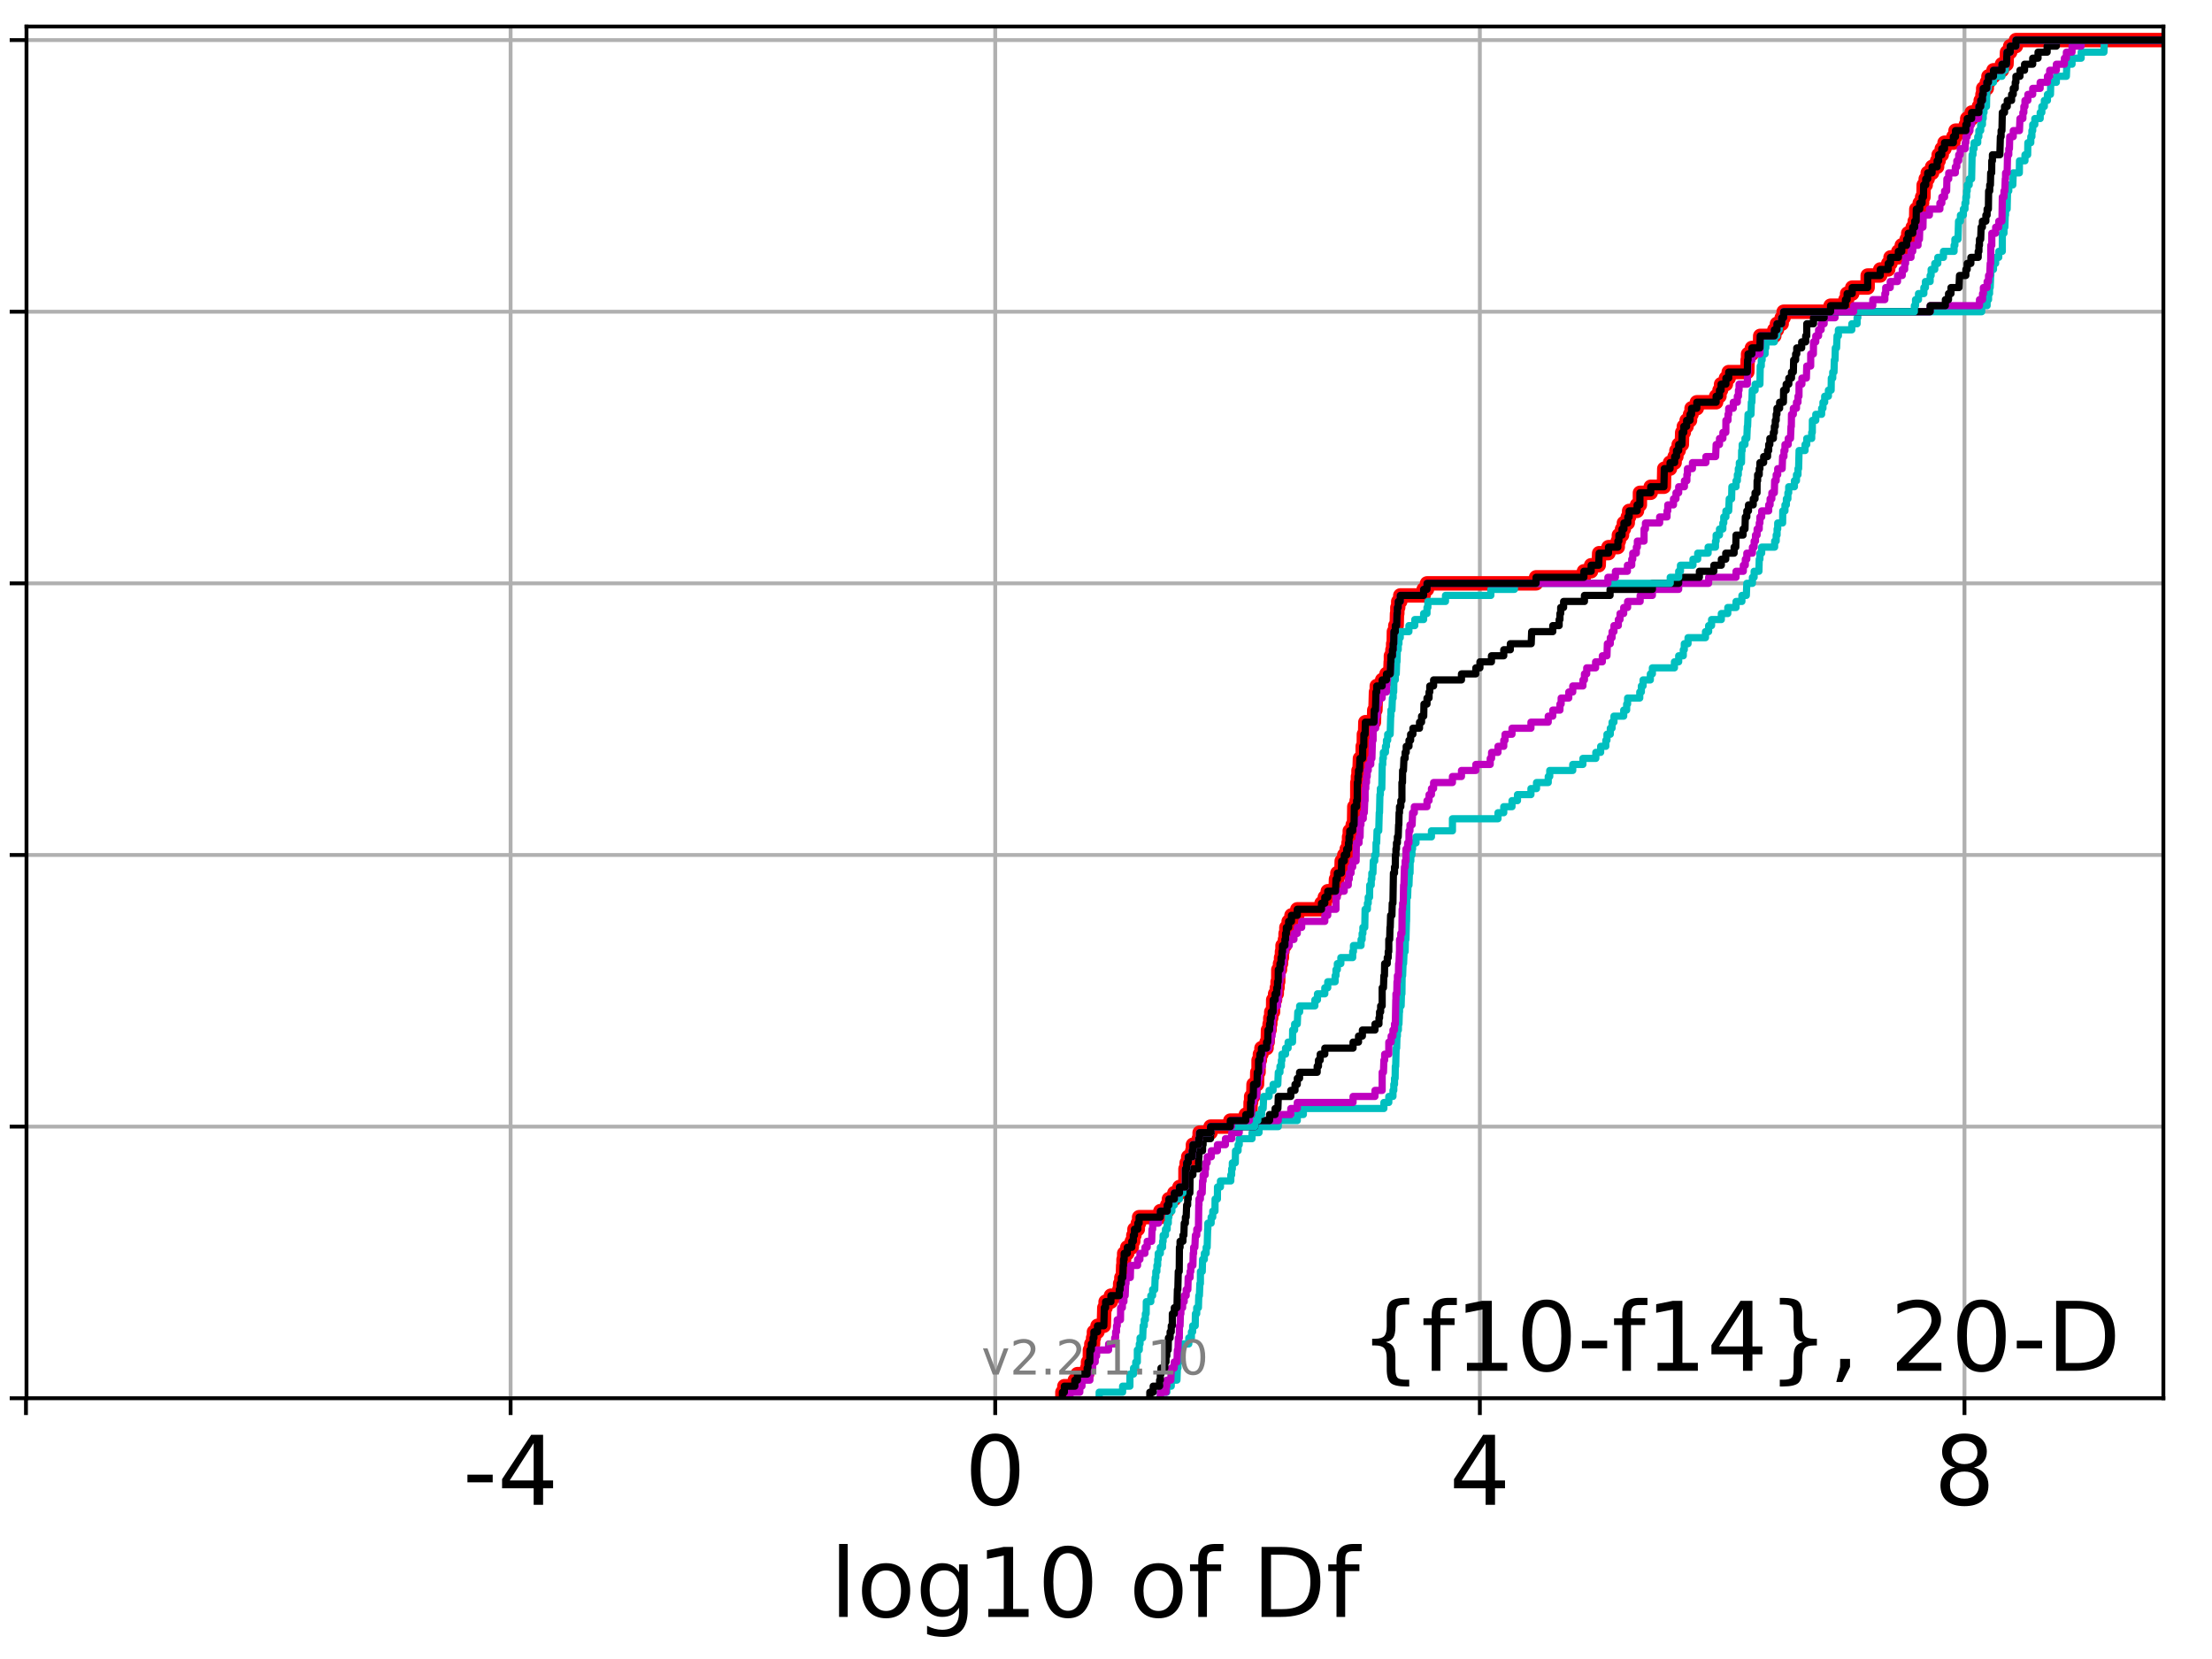 <?xml version="1.0" encoding="utf-8" standalone="no"?>
<!DOCTYPE svg PUBLIC "-//W3C//DTD SVG 1.1//EN"
  "http://www.w3.org/Graphics/SVG/1.1/DTD/svg11.dtd">
<!-- Created with matplotlib (http://matplotlib.org/) -->
<svg height="345.6pt" version="1.1" viewBox="0 0 460.8 345.6" width="460.8pt" xmlns="http://www.w3.org/2000/svg" xmlns:xlink="http://www.w3.org/1999/xlink">
 <defs>
  <style type="text/css">
*{stroke-linecap:butt;stroke-linejoin:round;}
  </style>
 </defs>
 <g id="figure_1">
  <g id="patch_1">
   <path d="M 0 345.6 
L 460.8 345.6 
L 460.8 0 
L 0 0 
z
" style="fill:#ffffff;"/>
  </g>
  <g id="axes_1">
   <g id="patch_2">
    <path d="M 5.52 291.28 
L 450.672 291.28 
L 450.672 5.52 
L 5.52 5.52 
z
" style="fill:#ffffff;"/>
   </g>
   <g id="matplotlib.axis_1">
    <g id="xtick_1">
     <g id="line2d_1">
      <path clip-path="url(#p3c86ac8d84)" d="M 5.411 291.28 
L 5.411 5.52 
" style="fill:none;stroke:#b0b0b0;stroke-linecap:square;stroke-width:0.8;"/>
     </g>
     <g id="line2d_2">
      <defs>
       <path d="M 0 0 
L 0 3.5 
" id="m948dccd57d" style="stroke:#000000;stroke-width:0.8;"/>
      </defs>
      <g>
       <use style="stroke:#000000;stroke-width:0.8;" x="5.411" xlink:href="#m948dccd57d" y="291.28"/>
      </g>
     </g>
    </g>
    <g id="xtick_2">
     <g id="line2d_3">
      <path clip-path="url(#p3c86ac8d84)" d="M 106.367 291.28 
L 106.367 5.52 
" style="fill:none;stroke:#b0b0b0;stroke-linecap:square;stroke-width:0.8;"/>
     </g>
     <g id="line2d_4">
      <g>
       <use style="stroke:#000000;stroke-width:0.8;" x="106.367" xlink:href="#m948dccd57d" y="291.28"/>
      </g>
     </g>
     <g id="text_1">
      <!-- -4 -->
      <defs>
       <path d="M 4.891 31.391 
L 31.203 31.391 
L 31.203 23.391 
L 4.891 23.391 
z
" id="DejaVuSans-2d"/>
       <path d="M 37.797 64.312 
L 12.891 25.391 
L 37.797 25.391 
z
M 35.203 72.906 
L 47.609 72.906 
L 47.609 25.391 
L 58.016 25.391 
L 58.016 17.188 
L 47.609 17.188 
L 47.609 0 
L 37.797 0 
L 37.797 17.188 
L 4.891 17.188 
L 4.891 26.703 
z
" id="DejaVuSans-34"/>
      </defs>
      <g transform="translate(96.397 313.477)scale(0.2 -0.2)">
       <use xlink:href="#DejaVuSans-2d"/>
       <use x="36.084" xlink:href="#DejaVuSans-34"/>
      </g>
     </g>
    </g>
    <g id="xtick_3">
     <g id="line2d_5">
      <path clip-path="url(#p3c86ac8d84)" d="M 207.324 291.28 
L 207.324 5.52 
" style="fill:none;stroke:#b0b0b0;stroke-linecap:square;stroke-width:0.8;"/>
     </g>
     <g id="line2d_6">
      <g>
       <use style="stroke:#000000;stroke-width:0.8;" x="207.324" xlink:href="#m948dccd57d" y="291.28"/>
      </g>
     </g>
     <g id="text_2">
      <!-- 0 -->
      <defs>
       <path d="M 31.781 66.406 
Q 24.172 66.406 20.328 58.906 
Q 16.5 51.422 16.5 36.375 
Q 16.5 21.391 20.328 13.891 
Q 24.172 6.391 31.781 6.391 
Q 39.453 6.391 43.281 13.891 
Q 47.125 21.391 47.125 36.375 
Q 47.125 51.422 43.281 58.906 
Q 39.453 66.406 31.781 66.406 
z
M 31.781 74.219 
Q 44.047 74.219 50.516 64.516 
Q 56.984 54.828 56.984 36.375 
Q 56.984 17.969 50.516 8.266 
Q 44.047 -1.422 31.781 -1.422 
Q 19.531 -1.422 13.062 8.266 
Q 6.594 17.969 6.594 36.375 
Q 6.594 54.828 13.062 64.516 
Q 19.531 74.219 31.781 74.219 
z
" id="DejaVuSans-30"/>
      </defs>
      <g transform="translate(200.961 313.477)scale(0.2 -0.2)">
       <use xlink:href="#DejaVuSans-30"/>
      </g>
     </g>
    </g>
    <g id="xtick_4">
     <g id="line2d_7">
      <path clip-path="url(#p3c86ac8d84)" d="M 308.28 291.28 
L 308.28 5.52 
" style="fill:none;stroke:#b0b0b0;stroke-linecap:square;stroke-width:0.8;"/>
     </g>
     <g id="line2d_8">
      <g>
       <use style="stroke:#000000;stroke-width:0.8;" x="308.28" xlink:href="#m948dccd57d" y="291.28"/>
      </g>
     </g>
     <g id="text_3">
      <!-- 4 -->
      <g transform="translate(301.918 313.477)scale(0.2 -0.2)">
       <use xlink:href="#DejaVuSans-34"/>
      </g>
     </g>
    </g>
    <g id="xtick_5">
     <g id="line2d_9">
      <path clip-path="url(#p3c86ac8d84)" d="M 409.237 291.28 
L 409.237 5.52 
" style="fill:none;stroke:#b0b0b0;stroke-linecap:square;stroke-width:0.8;"/>
     </g>
     <g id="line2d_10">
      <g>
       <use style="stroke:#000000;stroke-width:0.8;" x="409.237" xlink:href="#m948dccd57d" y="291.28"/>
      </g>
     </g>
     <g id="text_4">
      <!-- 8 -->
      <defs>
       <path d="M 31.781 34.625 
Q 24.75 34.625 20.719 30.859 
Q 16.703 27.094 16.703 20.516 
Q 16.703 13.922 20.719 10.156 
Q 24.75 6.391 31.781 6.391 
Q 38.812 6.391 42.859 10.172 
Q 46.922 13.969 46.922 20.516 
Q 46.922 27.094 42.891 30.859 
Q 38.875 34.625 31.781 34.625 
z
M 21.922 38.812 
Q 15.578 40.375 12.031 44.719 
Q 8.5 49.078 8.5 55.328 
Q 8.5 64.062 14.719 69.141 
Q 20.953 74.219 31.781 74.219 
Q 42.672 74.219 48.875 69.141 
Q 55.078 64.062 55.078 55.328 
Q 55.078 49.078 51.531 44.719 
Q 48 40.375 41.703 38.812 
Q 48.828 37.156 52.797 32.312 
Q 56.781 27.484 56.781 20.516 
Q 56.781 9.906 50.312 4.234 
Q 43.844 -1.422 31.781 -1.422 
Q 19.734 -1.422 13.25 4.234 
Q 6.781 9.906 6.781 20.516 
Q 6.781 27.484 10.781 32.312 
Q 14.797 37.156 21.922 38.812 
z
M 18.312 54.391 
Q 18.312 48.734 21.844 45.562 
Q 25.391 42.391 31.781 42.391 
Q 38.141 42.391 41.719 45.562 
Q 45.312 48.734 45.312 54.391 
Q 45.312 60.062 41.719 63.234 
Q 38.141 66.406 31.781 66.406 
Q 25.391 66.406 21.844 63.234 
Q 18.312 60.062 18.312 54.391 
z
" id="DejaVuSans-38"/>
      </defs>
      <g transform="translate(402.874 313.477)scale(0.2 -0.2)">
       <use xlink:href="#DejaVuSans-38"/>
      </g>
     </g>
    </g>
    <g id="text_5">
     <!-- log10 of Df -->
     <defs>
      <path d="M 9.422 75.984 
L 18.406 75.984 
L 18.406 0 
L 9.422 0 
z
" id="DejaVuSans-6c"/>
      <path d="M 30.609 48.391 
Q 23.391 48.391 19.188 42.75 
Q 14.984 37.109 14.984 27.297 
Q 14.984 17.484 19.156 11.844 
Q 23.344 6.203 30.609 6.203 
Q 37.797 6.203 41.984 11.859 
Q 46.188 17.531 46.188 27.297 
Q 46.188 37.016 41.984 42.703 
Q 37.797 48.391 30.609 48.391 
z
M 30.609 56 
Q 42.328 56 49.016 48.375 
Q 55.719 40.766 55.719 27.297 
Q 55.719 13.875 49.016 6.219 
Q 42.328 -1.422 30.609 -1.422 
Q 18.844 -1.422 12.172 6.219 
Q 5.516 13.875 5.516 27.297 
Q 5.516 40.766 12.172 48.375 
Q 18.844 56 30.609 56 
z
" id="DejaVuSans-6f"/>
      <path d="M 45.406 27.984 
Q 45.406 37.75 41.375 43.109 
Q 37.359 48.484 30.078 48.484 
Q 22.859 48.484 18.828 43.109 
Q 14.797 37.75 14.797 27.984 
Q 14.797 18.266 18.828 12.891 
Q 22.859 7.516 30.078 7.516 
Q 37.359 7.516 41.375 12.891 
Q 45.406 18.266 45.406 27.984 
z
M 54.391 6.781 
Q 54.391 -7.172 48.188 -13.984 
Q 42 -20.797 29.203 -20.797 
Q 24.469 -20.797 20.266 -20.094 
Q 16.062 -19.391 12.109 -17.922 
L 12.109 -9.188 
Q 16.062 -11.328 19.922 -12.344 
Q 23.781 -13.375 27.781 -13.375 
Q 36.625 -13.375 41.016 -8.766 
Q 45.406 -4.156 45.406 5.172 
L 45.406 9.625 
Q 42.625 4.781 38.281 2.391 
Q 33.938 0 27.875 0 
Q 17.828 0 11.672 7.656 
Q 5.516 15.328 5.516 27.984 
Q 5.516 40.672 11.672 48.328 
Q 17.828 56 27.875 56 
Q 33.938 56 38.281 53.609 
Q 42.625 51.219 45.406 46.391 
L 45.406 54.688 
L 54.391 54.688 
z
" id="DejaVuSans-67"/>
      <path d="M 12.406 8.297 
L 28.516 8.297 
L 28.516 63.922 
L 10.984 60.406 
L 10.984 69.391 
L 28.422 72.906 
L 38.281 72.906 
L 38.281 8.297 
L 54.391 8.297 
L 54.391 0 
L 12.406 0 
z
" id="DejaVuSans-31"/>
      <path id="DejaVuSans-20"/>
      <path d="M 37.109 75.984 
L 37.109 68.5 
L 28.516 68.5 
Q 23.688 68.5 21.797 66.547 
Q 19.922 64.594 19.922 59.516 
L 19.922 54.688 
L 34.719 54.688 
L 34.719 47.703 
L 19.922 47.703 
L 19.922 0 
L 10.891 0 
L 10.891 47.703 
L 2.297 47.703 
L 2.297 54.688 
L 10.891 54.688 
L 10.891 58.5 
Q 10.891 67.625 15.141 71.797 
Q 19.391 75.984 28.609 75.984 
z
" id="DejaVuSans-66"/>
      <path d="M 19.672 64.797 
L 19.672 8.109 
L 31.594 8.109 
Q 46.688 8.109 53.688 14.938 
Q 60.688 21.781 60.688 36.531 
Q 60.688 51.172 53.688 57.984 
Q 46.688 64.797 31.594 64.797 
z
M 9.812 72.906 
L 30.078 72.906 
Q 51.266 72.906 61.172 64.094 
Q 71.094 55.281 71.094 36.531 
Q 71.094 17.672 61.125 8.828 
Q 51.172 0 30.078 0 
L 9.812 0 
z
" id="DejaVuSans-44"/>
     </defs>
     <g transform="translate(172.91 336.833)scale(0.2 -0.2)">
      <use xlink:href="#DejaVuSans-6c"/>
      <use x="27.783" xlink:href="#DejaVuSans-6f"/>
      <use x="88.965" xlink:href="#DejaVuSans-67"/>
      <use x="152.441" xlink:href="#DejaVuSans-31"/>
      <use x="216.064" xlink:href="#DejaVuSans-30"/>
      <use x="279.688" xlink:href="#DejaVuSans-20"/>
      <use x="311.475" xlink:href="#DejaVuSans-6f"/>
      <use x="372.656" xlink:href="#DejaVuSans-66"/>
      <use x="407.861" xlink:href="#DejaVuSans-20"/>
      <use x="439.648" xlink:href="#DejaVuSans-44"/>
      <use x="516.65" xlink:href="#DejaVuSans-66"/>
     </g>
    </g>
   </g>
   <g id="matplotlib.axis_2">
    <g id="ytick_1">
     <g id="line2d_11">
      <path clip-path="url(#p3c86ac8d84)" d="M 5.52 291.28 
L 450.672 291.28 
" style="fill:none;stroke:#b0b0b0;stroke-linecap:square;stroke-width:0.8;"/>
     </g>
     <g id="line2d_12">
      <defs>
       <path d="M 0 0 
L -3.5 0 
" id="mf2455a84a4" style="stroke:#000000;stroke-width:0.8;"/>
      </defs>
      <g>
       <use style="stroke:#000000;stroke-width:0.8;" x="5.52" xlink:href="#mf2455a84a4" y="291.28"/>
      </g>
     </g>
    </g>
    <g id="ytick_2">
     <g id="line2d_13">
      <path clip-path="url(#p3c86ac8d84)" d="M 5.52 234.694 
L 450.672 234.694 
" style="fill:none;stroke:#b0b0b0;stroke-linecap:square;stroke-width:0.8;"/>
     </g>
     <g id="line2d_14">
      <g>
       <use style="stroke:#000000;stroke-width:0.8;" x="5.52" xlink:href="#mf2455a84a4" y="234.694"/>
      </g>
     </g>
    </g>
    <g id="ytick_3">
     <g id="line2d_15">
      <path clip-path="url(#p3c86ac8d84)" d="M 5.52 178.108 
L 450.672 178.108 
" style="fill:none;stroke:#b0b0b0;stroke-linecap:square;stroke-width:0.8;"/>
     </g>
     <g id="line2d_16">
      <g>
       <use style="stroke:#000000;stroke-width:0.8;" x="5.52" xlink:href="#mf2455a84a4" y="178.108"/>
      </g>
     </g>
    </g>
    <g id="ytick_4">
     <g id="line2d_17">
      <path clip-path="url(#p3c86ac8d84)" d="M 5.52 121.522 
L 450.672 121.522 
" style="fill:none;stroke:#b0b0b0;stroke-linecap:square;stroke-width:0.8;"/>
     </g>
     <g id="line2d_18">
      <g>
       <use style="stroke:#000000;stroke-width:0.8;" x="5.52" xlink:href="#mf2455a84a4" y="121.522"/>
      </g>
     </g>
    </g>
    <g id="ytick_5">
     <g id="line2d_19">
      <path clip-path="url(#p3c86ac8d84)" d="M 5.52 64.935 
L 450.672 64.935 
" style="fill:none;stroke:#b0b0b0;stroke-linecap:square;stroke-width:0.8;"/>
     </g>
     <g id="line2d_20">
      <g>
       <use style="stroke:#000000;stroke-width:0.8;" x="5.52" xlink:href="#mf2455a84a4" y="64.935"/>
      </g>
     </g>
    </g>
    <g id="ytick_6">
     <g id="line2d_21">
      <path clip-path="url(#p3c86ac8d84)" d="M 5.52 8.349 
L 450.672 8.349 
" style="fill:none;stroke:#b0b0b0;stroke-linecap:square;stroke-width:0.8;"/>
     </g>
     <g id="line2d_22">
      <g>
       <use style="stroke:#000000;stroke-width:0.8;" x="5.52" xlink:href="#mf2455a84a4" y="8.349"/>
      </g>
     </g>
    </g>
   </g>
   <g id="line2d_23">
    <path clip-path="url(#p3c86ac8d84)" d="M 221.314 291.28 
L 221.314 290.023 
L 221.722 290.023 
L 221.722 288.765 
L 223.903 288.765 
L 223.903 287.508 
L 224.445 287.508 
L 224.445 286.25 
L 226.471 286.25 
L 226.471 284.993 
L 226.647 284.993 
L 226.647 283.735 
L 227.015 283.735 
L 227.047 281.22 
L 227.339 281.22 
L 227.339 279.963 
L 227.71 279.963 
L 227.71 278.705 
L 227.882 278.705 
L 227.882 277.448 
L 228.627 277.448 
L 228.627 276.19 
L 229.945 276.19 
L 230.048 272.418 
L 230.314 272.418 
L 230.314 271.16 
L 231.422 271.16 
L 231.422 269.903 
L 233.169 269.903 
L 233.169 268.646 
L 233.344 268.646 
L 233.344 267.388 
L 233.597 267.388 
L 233.597 266.131 
L 233.894 266.131 
L 233.976 263.616 
L 234.046 263.616 
L 234.046 262.358 
L 234.182 262.358 
L 234.182 261.101 
L 234.833 261.101 
L 234.833 259.843 
L 235.776 259.843 
L 235.776 258.586 
L 236.091 258.586 
L 236.091 257.328 
L 236.327 257.328 
L 236.327 256.071 
L 237.031 256.071 
L 237.031 254.813 
L 237.296 254.813 
L 237.296 253.556 
L 241.718 253.556 
L 241.718 252.298 
L 243.145 252.298 
L 243.145 251.041 
L 243.502 251.041 
L 243.502 249.783 
L 244.628 249.783 
L 244.628 248.526 
L 245.697 248.526 
L 245.697 247.269 
L 246.944 247.269 
L 246.955 243.496 
L 247.199 243.496 
L 247.199 242.239 
L 247.524 242.239 
L 247.524 240.981 
L 248.365 240.981 
L 248.365 239.724 
L 248.504 239.724 
L 248.504 238.466 
L 249.727 238.466 
L 249.727 237.209 
L 249.9 237.209 
L 249.9 235.951 
L 252.177 235.951 
L 252.177 234.694 
L 256.294 234.694 
L 256.294 233.436 
L 259.526 233.436 
L 259.526 232.179 
L 260.497 232.179 
L 260.52 229.664 
L 260.633 229.664 
L 260.633 228.407 
L 261.079 228.407 
L 261.132 225.892 
L 261.862 225.892 
L 261.911 223.377 
L 262.182 223.377 
L 262.183 220.862 
L 262.459 220.862 
L 262.459 219.604 
L 262.779 219.604 
L 262.779 218.347 
L 263.849 218.347 
L 263.849 217.089 
L 264.085 217.089 
L 264.142 214.574 
L 264.474 214.574 
L 264.474 213.317 
L 264.625 213.317 
L 264.625 212.059 
L 264.821 212.059 
L 264.821 210.802 
L 265.205 210.802 
L 265.229 208.287 
L 265.624 208.287 
L 265.624 207.03 
L 265.977 207.03 
L 265.977 205.772 
L 266.137 205.772 
L 266.137 204.515 
L 266.281 204.515 
L 266.295 202 
L 266.642 202 
L 266.642 200.742 
L 266.865 200.742 
L 266.865 199.485 
L 267.05 199.485 
L 267.05 198.227 
L 267.17 198.227 
L 267.17 196.97 
L 267.67 196.97 
L 267.67 195.712 
L 267.803 195.712 
L 267.803 194.455 
L 267.973 194.455 
L 267.973 193.197 
L 268.444 193.197 
L 268.444 191.94 
L 269.034 191.94 
L 269.034 190.682 
L 270.247 190.682 
L 270.247 189.425 
L 275.291 189.425 
L 275.291 188.167 
L 275.981 188.167 
L 275.981 186.91 
L 276.592 186.91 
L 276.592 185.653 
L 278.212 185.653 
L 278.309 183.138 
L 278.591 183.138 
L 278.591 181.88 
L 279.434 181.88 
L 279.498 179.365 
L 280.032 179.365 
L 280.032 178.108 
L 280.548 178.108 
L 280.548 176.85 
L 280.912 176.85 
L 280.912 175.593 
L 281.029 175.593 
L 281.029 174.335 
L 281.178 174.335 
L 281.178 173.078 
L 281.791 173.078 
L 281.791 171.82 
L 282.066 171.82 
L 282.127 168.048 
L 282.609 168.048 
L 282.609 166.79 
L 282.739 166.79 
L 282.75 163.018 
L 282.877 163.018 
L 282.877 161.761 
L 282.997 161.761 
L 282.997 160.503 
L 283.206 160.503 
L 283.298 157.988 
L 283.854 157.988 
L 283.876 155.473 
L 284.091 155.473 
L 284.118 152.958 
L 284.375 152.958 
L 284.425 150.443 
L 286.217 150.443 
L 286.281 147.928 
L 286.529 147.928 
L 286.637 144.156 
L 286.801 144.156 
L 286.801 142.899 
L 287.93 142.899 
L 287.93 141.641 
L 288.824 141.641 
L 288.824 140.384 
L 289.61 140.384 
L 289.706 137.869 
L 289.749 137.869 
L 289.749 136.611 
L 290.064 136.611 
L 290.064 135.354 
L 290.216 135.354 
L 290.216 134.096 
L 290.33 134.096 
L 290.371 131.581 
L 290.665 131.581 
L 290.665 130.324 
L 290.953 130.324 
L 291.018 127.809 
L 291.09 127.809 
L 291.09 126.551 
L 291.275 126.551 
L 291.275 125.294 
L 291.701 125.294 
L 291.701 124.037 
L 296.565 124.037 
L 296.565 122.779 
L 297.27 122.779 
L 297.27 121.522 
L 319.992 121.522 
L 319.992 120.264 
L 329.956 120.264 
L 329.956 119.007 
L 331.452 119.007 
L 331.452 117.749 
L 333.045 117.749 
L 333.131 115.234 
L 335.072 115.234 
L 335.072 113.977 
L 337.01 113.977 
L 337.01 112.719 
L 337.241 112.719 
L 337.241 111.462 
L 337.901 111.462 
L 337.901 110.204 
L 338.282 110.204 
L 338.282 108.947 
L 339.095 108.947 
L 339.095 107.689 
L 339.376 107.689 
L 339.376 106.432 
L 341.021 106.432 
L 341.021 105.174 
L 341.616 105.174 
L 341.627 102.66 
L 343.871 102.66 
L 343.871 101.402 
L 346.62 101.402 
L 346.697 97.63 
L 347.892 97.63 
L 347.892 96.372 
L 348.86 96.372 
L 348.86 95.115 
L 349.225 95.115 
L 349.225 93.857 
L 349.7 93.857 
L 349.7 92.6 
L 350.363 92.6 
L 350.428 90.085 
L 350.771 90.085 
L 350.771 88.827 
L 351.351 88.827 
L 351.351 87.57 
L 352.068 87.57 
L 352.068 86.312 
L 352.381 86.312 
L 352.381 85.055 
L 353.479 85.055 
L 353.479 83.797 
L 357.502 83.797 
L 357.502 82.54 
L 358.2 82.54 
L 358.2 81.283 
L 358.53 81.283 
L 358.53 80.025 
L 359.538 80.025 
L 359.538 78.768 
L 360.119 78.768 
L 360.119 77.51 
L 363.996 77.51 
L 364.057 74.995 
L 364.151 74.995 
L 364.151 73.738 
L 364.952 73.738 
L 364.952 72.48 
L 366.625 72.48 
L 366.68 69.965 
L 369.626 69.965 
L 369.626 68.708 
L 370.165 68.708 
L 370.165 67.45 
L 371.162 67.45 
L 371.162 66.193 
L 371.56 66.193 
L 371.56 64.935 
L 381.335 64.935 
L 381.335 63.678 
L 384.434 63.678 
L 384.434 62.421 
L 384.782 62.421 
L 384.782 61.163 
L 385.85 61.163 
L 385.85 59.906 
L 389.065 59.906 
L 389.069 57.391 
L 391.68 57.391 
L 391.68 56.133 
L 393.351 56.133 
L 393.351 54.876 
L 393.826 54.876 
L 393.826 53.618 
L 395.454 53.618 
L 395.454 52.361 
L 396.169 52.361 
L 396.169 51.103 
L 397.18 51.103 
L 397.18 49.846 
L 397.513 49.846 
L 397.513 48.588 
L 398.452 48.588 
L 398.452 47.331 
L 398.866 47.331 
L 398.866 46.073 
L 399.155 46.073 
L 399.203 43.558 
L 399.911 43.558 
L 399.911 42.301 
L 400.41 42.301 
L 400.41 41.044 
L 400.69 41.044 
L 400.736 38.529 
L 401.159 38.529 
L 401.159 37.271 
L 401.575 37.271 
L 401.575 36.014 
L 402.491 36.014 
L 402.491 34.756 
L 403.537 34.756 
L 403.537 33.499 
L 403.856 33.499 
L 403.856 32.241 
L 404.504 32.241 
L 404.504 30.984 
L 405.075 30.984 
L 405.075 29.726 
L 406.921 29.726 
L 406.921 28.469 
L 407.37 28.469 
L 407.37 27.211 
L 409.523 27.211 
L 409.523 25.954 
L 409.801 25.954 
L 409.801 24.696 
L 410.724 24.696 
L 410.724 23.439 
L 412.23 23.439 
L 412.23 22.181 
L 412.614 22.181 
L 412.614 20.924 
L 412.976 20.924 
L 412.976 19.667 
L 413.134 19.667 
L 413.134 18.409 
L 413.886 18.409 
L 413.886 17.152 
L 414.225 17.152 
L 414.225 15.894 
L 415.275 15.894 
L 415.275 14.637 
L 417.041 14.637 
L 417.041 13.379 
L 417.993 13.379 
L 418.092 10.864 
L 418.76 10.864 
L 418.76 9.607 
L 419.952 9.607 
L 419.952 8.349 
L 419.952 8.349 
L 450.672 8.349 
L 450.672 8.349 
" style="fill:none;stroke:#ff0000;stroke-linecap:square;stroke-width:3;"/>
   </g>
   <g id="line2d_24">
    <path clip-path="url(#p3c86ac8d84)" d="M 241.718 291.28 
L 241.718 290.023 
L 243.067 290.023 
L 243.067 288.765 
L 243.995 288.765 
L 243.995 287.508 
L 245.179 287.508 
L 245.272 284.993 
L 245.383 284.993 
L 245.383 283.735 
L 245.642 283.735 
L 245.697 281.22 
L 246.004 281.22 
L 246.004 279.963 
L 247.644 279.963 
L 247.644 278.705 
L 248.192 278.705 
L 248.192 277.448 
L 248.45 277.448 
L 248.45 276.19 
L 248.985 276.19 
L 249.024 273.675 
L 249.297 273.675 
L 249.297 272.418 
L 249.652 272.418 
L 249.727 269.903 
L 249.856 269.903 
L 249.958 267.388 
L 250.067 267.388 
L 250.069 264.873 
L 250.453 264.873 
L 250.515 262.358 
L 250.885 262.358 
L 250.885 261.101 
L 251.263 261.101 
L 251.263 259.843 
L 251.474 259.843 
L 251.577 256.071 
L 251.615 256.071 
L 251.615 254.813 
L 252.303 254.813 
L 252.303 253.556 
L 252.637 253.556 
L 252.637 252.298 
L 253.103 252.298 
L 253.125 249.783 
L 253.609 249.783 
L 253.627 247.269 
L 254.242 247.269 
L 254.242 246.011 
L 256.401 246.011 
L 256.401 244.754 
L 256.575 244.754 
L 256.575 243.496 
L 256.717 243.496 
L 256.717 242.239 
L 257.333 242.239 
L 257.377 239.724 
L 257.916 239.724 
L 257.916 238.466 
L 258.156 238.466 
L 258.156 237.209 
L 260.819 237.209 
L 260.819 235.951 
L 262.276 235.951 
L 262.276 234.694 
L 266.295 234.694 
L 266.295 233.436 
L 270.247 233.436 
L 270.247 232.179 
L 271.512 232.179 
L 271.512 230.921 
L 288.29 230.921 
L 288.29 229.664 
L 289.311 229.664 
L 289.311 228.407 
L 290.18 228.407 
L 290.18 227.149 
L 290.351 227.149 
L 290.351 225.892 
L 290.502 225.892 
L 290.502 224.634 
L 290.63 224.634 
L 290.667 222.119 
L 290.749 222.119 
L 290.847 218.347 
L 290.944 218.347 
L 291.019 215.832 
L 291.104 215.832 
L 291.104 214.574 
L 291.311 214.574 
L 291.311 213.317 
L 291.43 213.317 
L 291.511 210.802 
L 291.552 210.802 
L 291.552 209.544 
L 291.882 209.544 
L 291.951 207.03 
L 292.047 207.03 
L 292.09 203.257 
L 292.192 203.257 
L 292.285 200.742 
L 292.39 200.742 
L 292.499 198.227 
L 292.715 198.227 
L 292.769 195.712 
L 292.884 195.712 
L 292.991 191.94 
L 293.011 191.94 
L 293.077 186.91 
L 293.229 186.91 
L 293.312 184.395 
L 293.514 184.395 
L 293.604 181.88 
L 293.738 181.88 
L 293.764 179.365 
L 293.9 179.365 
L 293.9 178.108 
L 294.13 178.108 
L 294.13 176.85 
L 294.269 176.85 
L 294.269 175.593 
L 294.983 175.593 
L 294.983 174.335 
L 298.197 174.335 
L 298.197 173.078 
L 302.569 173.078 
L 302.573 170.563 
L 312.059 170.563 
L 312.059 169.305 
L 313.26 169.305 
L 313.26 168.048 
L 314.977 168.048 
L 314.977 166.79 
L 316.119 166.79 
L 316.119 165.533 
L 318.924 165.533 
L 318.924 164.276 
L 320.087 164.276 
L 320.087 163.018 
L 322.525 163.018 
L 322.525 161.761 
L 322.839 161.761 
L 322.839 160.503 
L 327.631 160.503 
L 327.631 159.246 
L 329.747 159.246 
L 329.747 157.988 
L 332.437 157.988 
L 332.437 156.731 
L 333.446 156.731 
L 333.446 155.473 
L 334.523 155.473 
L 334.523 154.216 
L 334.76 154.216 
L 334.76 152.958 
L 335.457 152.958 
L 335.457 151.701 
L 335.824 151.701 
L 335.824 150.443 
L 336.218 150.443 
L 336.218 149.186 
L 338.247 149.186 
L 338.247 147.928 
L 338.862 147.928 
L 338.862 146.671 
L 339.059 146.671 
L 339.059 145.414 
L 341.592 145.414 
L 341.592 144.156 
L 341.925 144.156 
L 341.925 142.899 
L 342.28 142.899 
L 342.28 141.641 
L 343.796 141.641 
L 343.796 140.384 
L 344.221 140.384 
L 344.221 139.126 
L 348.815 139.126 
L 348.815 137.869 
L 349.7 137.869 
L 349.7 136.611 
L 350.658 136.611 
L 350.658 135.354 
L 350.869 135.354 
L 350.869 134.096 
L 351.649 134.096 
L 351.649 132.839 
L 355.282 132.839 
L 355.282 131.581 
L 355.939 131.581 
L 355.939 130.324 
L 356.55 130.324 
L 356.55 129.066 
L 358.585 129.066 
L 358.585 127.809 
L 359.931 127.809 
L 359.931 126.551 
L 361.652 126.551 
L 361.652 125.294 
L 362.872 125.294 
L 362.872 124.037 
L 363.795 124.037 
L 363.893 121.522 
L 365.059 121.522 
L 365.059 120.264 
L 365.418 120.264 
L 365.418 119.007 
L 366.416 119.007 
L 366.48 116.492 
L 366.625 116.492 
L 366.625 115.234 
L 366.99 115.234 
L 366.99 113.977 
L 369.689 113.977 
L 369.689 112.719 
L 370.012 112.719 
L 370.012 111.462 
L 370.201 111.462 
L 370.201 110.204 
L 370.33 110.204 
L 370.33 108.947 
L 371.35 108.947 
L 371.382 106.432 
L 371.84 106.432 
L 371.84 105.174 
L 372.135 105.174 
L 372.135 103.917 
L 372.45 103.917 
L 372.45 102.66 
L 372.619 102.66 
L 372.619 101.402 
L 373.808 101.402 
L 373.808 100.145 
L 374.236 100.145 
L 374.236 98.887 
L 374.556 98.887 
L 374.556 97.63 
L 374.683 97.63 
L 374.78 93.857 
L 376.024 93.857 
L 376.024 92.6 
L 376.378 92.6 
L 376.378 91.342 
L 377.412 91.342 
L 377.412 90.085 
L 377.536 90.085 
L 377.552 87.57 
L 378.259 87.57 
L 378.259 86.312 
L 379.479 86.312 
L 379.479 85.055 
L 379.756 85.055 
L 379.756 83.797 
L 380.116 83.797 
L 380.116 82.54 
L 380.89 82.54 
L 380.89 81.283 
L 381.458 81.283 
L 381.496 78.768 
L 381.794 78.768 
L 381.794 77.51 
L 382.056 77.51 
L 382.126 74.995 
L 382.271 74.995 
L 382.328 72.48 
L 382.591 72.48 
L 382.696 69.965 
L 382.971 69.965 
L 382.971 68.708 
L 385.766 68.708 
L 385.766 67.45 
L 386.867 67.45 
L 386.867 66.193 
L 387.017 66.193 
L 387.017 64.935 
L 412.823 64.935 
L 412.823 63.678 
L 413.952 63.678 
L 413.952 62.421 
L 414.25 62.421 
L 414.25 61.163 
L 414.459 61.163 
L 414.459 59.906 
L 414.595 59.906 
L 414.699 57.391 
L 414.726 57.391 
L 414.726 56.133 
L 415.274 56.133 
L 415.274 54.876 
L 415.729 54.876 
L 415.729 53.618 
L 416.377 53.618 
L 416.377 52.361 
L 417.115 52.361 
L 417.12 48.588 
L 417.465 48.588 
L 417.465 47.331 
L 417.644 47.331 
L 417.733 44.816 
L 417.795 44.816 
L 417.795 43.558 
L 418.123 43.558 
L 418.21 39.786 
L 418.466 39.786 
L 418.466 38.529 
L 419.308 38.529 
L 419.397 36.014 
L 420.665 36.014 
L 420.693 33.499 
L 421.838 33.499 
L 421.838 32.241 
L 422.398 32.241 
L 422.439 29.726 
L 423.053 29.726 
L 423.053 28.469 
L 423.282 28.469 
L 423.282 27.211 
L 423.451 27.211 
L 423.451 25.954 
L 423.89 25.954 
L 423.89 24.696 
L 425.01 24.696 
L 425.01 23.439 
L 425.352 23.439 
L 425.352 22.181 
L 425.873 22.181 
L 425.873 20.924 
L 426.518 20.924 
L 426.518 19.667 
L 427.149 19.667 
L 427.219 17.152 
L 428.375 17.152 
L 428.375 15.894 
L 430.464 15.894 
L 430.566 13.379 
L 431.645 13.379 
L 431.645 12.122 
L 433.545 12.122 
L 433.545 10.864 
L 438.293 10.864 
L 438.389 8.349 
L 438.389 8.349 
L 450.672 8.349 
L 450.672 8.349 
" style="fill:none;stroke:#00bfbf;stroke-linecap:square;stroke-width:1.5;"/>
   </g>
   <g id="line2d_25">
    <path clip-path="url(#p3c86ac8d84)" d="M 241.718 291.28 
L 241.718 290.023 
L 242.904 290.023 
L 242.904 288.765 
L 243.067 288.765 
L 243.067 287.508 
L 243.906 287.508 
L 243.995 284.993 
L 244.606 284.993 
L 244.606 283.735 
L 245.179 283.735 
L 245.272 281.22 
L 245.383 281.22 
L 245.474 278.705 
L 245.678 278.705 
L 245.697 276.19 
L 245.828 276.19 
L 245.903 273.675 
L 246.004 273.675 
L 246.004 272.418 
L 246.363 272.418 
L 246.363 271.16 
L 246.69 271.16 
L 246.69 269.903 
L 247.102 269.903 
L 247.102 268.646 
L 247.451 268.646 
L 247.524 266.131 
L 247.92 266.131 
L 247.92 264.873 
L 248.068 264.873 
L 248.068 263.616 
L 248.504 263.616 
L 248.566 261.101 
L 248.652 261.101 
L 248.652 259.843 
L 248.913 259.843 
L 249.024 257.328 
L 249.31 257.328 
L 249.31 256.071 
L 249.652 256.071 
L 249.727 251.041 
L 249.764 251.041 
L 249.764 249.783 
L 250.061 249.783 
L 250.061 248.526 
L 250.439 248.526 
L 250.515 246.011 
L 250.629 246.011 
L 250.629 244.754 
L 251.062 244.754 
L 251.062 243.496 
L 251.177 243.496 
L 251.177 242.239 
L 251.474 242.239 
L 251.474 240.981 
L 252.341 240.981 
L 252.341 239.724 
L 253.609 239.724 
L 253.609 238.466 
L 255.282 238.466 
L 255.282 237.209 
L 256.594 237.209 
L 256.594 235.951 
L 258.156 235.951 
L 258.156 234.694 
L 261.387 234.694 
L 261.387 233.436 
L 266.295 233.436 
L 266.295 232.179 
L 268.895 232.179 
L 268.895 230.921 
L 270.247 230.921 
L 270.247 229.664 
L 281.866 229.664 
L 281.866 228.407 
L 286.433 228.407 
L 286.433 227.149 
L 287.93 227.149 
L 287.931 223.377 
L 288.199 223.377 
L 288.29 220.862 
L 288.448 220.862 
L 288.448 219.604 
L 289.307 219.604 
L 289.311 217.089 
L 289.799 217.089 
L 289.799 215.832 
L 290.173 215.832 
L 290.173 214.574 
L 290.502 214.574 
L 290.502 213.317 
L 290.667 213.317 
L 290.772 208.287 
L 290.8 208.287 
L 290.8 207.03 
L 290.975 207.03 
L 291.019 204.515 
L 291.104 204.515 
L 291.104 203.257 
L 291.311 203.257 
L 291.357 200.742 
L 291.43 200.742 
L 291.528 198.227 
L 291.545 198.227 
L 291.552 195.712 
L 291.805 195.712 
L 291.805 194.455 
L 292.047 194.455 
L 292.09 189.425 
L 292.192 189.425 
L 292.192 188.167 
L 292.318 188.167 
L 292.39 184.395 
L 292.46 184.395 
L 292.571 180.623 
L 292.715 180.623 
L 292.715 179.365 
L 292.885 179.365 
L 292.89 176.85 
L 293.229 176.85 
L 293.229 175.593 
L 293.514 175.593 
L 293.519 173.078 
L 293.721 173.078 
L 293.721 171.82 
L 294.173 171.82 
L 294.269 169.305 
L 294.629 169.305 
L 294.629 168.048 
L 297.27 168.048 
L 297.27 166.79 
L 297.697 166.79 
L 297.697 165.533 
L 298.197 165.533 
L 298.197 164.276 
L 298.643 164.276 
L 298.643 163.018 
L 302.569 163.018 
L 302.569 161.761 
L 304.453 161.761 
L 304.453 160.503 
L 307.442 160.503 
L 307.442 159.246 
L 310.438 159.246 
L 310.438 157.988 
L 310.724 157.988 
L 310.724 156.731 
L 312.059 156.731 
L 312.059 155.473 
L 313.26 155.473 
L 313.26 154.216 
L 313.526 154.216 
L 313.526 152.958 
L 314.977 152.958 
L 314.977 151.701 
L 318.924 151.701 
L 318.924 150.443 
L 322.525 150.443 
L 322.525 149.186 
L 323.47 149.186 
L 323.47 147.928 
L 324.963 147.928 
L 324.963 146.671 
L 325.217 146.671 
L 325.217 145.414 
L 326.801 145.414 
L 326.801 144.156 
L 327.631 144.156 
L 327.631 142.899 
L 329.754 142.899 
L 329.754 141.641 
L 330.069 141.641 
L 330.069 140.384 
L 330.542 140.384 
L 330.542 139.126 
L 332.391 139.126 
L 332.391 137.869 
L 333.796 137.869 
L 333.796 136.611 
L 334.76 136.611 
L 334.842 134.096 
L 335.457 134.096 
L 335.457 132.839 
L 335.824 132.839 
L 335.824 131.581 
L 336.218 131.581 
L 336.218 130.324 
L 337.128 130.324 
L 337.128 129.066 
L 337.483 129.066 
L 337.483 127.809 
L 338.247 127.809 
L 338.247 126.551 
L 339.059 126.551 
L 339.059 125.294 
L 341.673 125.294 
L 341.673 124.037 
L 344.221 124.037 
L 344.221 122.779 
L 349.7 122.779 
L 349.7 121.522 
L 355.939 121.522 
L 355.939 120.264 
L 361.652 120.264 
L 361.652 119.007 
L 363.165 119.007 
L 363.165 117.749 
L 363.579 117.749 
L 363.579 116.492 
L 363.893 116.492 
L 363.893 115.234 
L 365.059 115.234 
L 365.059 113.977 
L 365.418 113.977 
L 365.418 112.719 
L 365.7 112.719 
L 365.7 111.462 
L 366.038 111.462 
L 366.038 110.204 
L 366.48 110.204 
L 366.48 108.947 
L 366.625 108.947 
L 366.625 107.689 
L 366.99 107.689 
L 366.99 106.432 
L 368.45 106.432 
L 368.45 105.174 
L 368.743 105.174 
L 368.743 103.917 
L 369.108 103.917 
L 369.108 102.66 
L 369.631 102.66 
L 369.689 100.145 
L 370.012 100.145 
L 370.012 98.887 
L 370.33 98.887 
L 370.33 97.63 
L 371.26 97.63 
L 371.35 95.115 
L 371.63 95.115 
L 371.63 93.857 
L 371.84 93.857 
L 371.84 92.6 
L 372.52 92.6 
L 372.52 91.342 
L 372.997 91.342 
L 373.097 88.827 
L 373.166 88.827 
L 373.201 86.312 
L 373.584 86.312 
L 373.584 85.055 
L 374.236 85.055 
L 374.236 83.797 
L 374.556 83.797 
L 374.556 82.54 
L 374.758 82.54 
L 374.78 80.025 
L 375.371 80.025 
L 375.371 78.768 
L 376.3 78.768 
L 376.378 76.253 
L 377.2 76.253 
L 377.206 73.738 
L 377.76 73.738 
L 377.784 71.223 
L 378.259 71.223 
L 378.259 69.965 
L 378.842 69.965 
L 378.842 68.708 
L 379.377 68.708 
L 379.377 67.45 
L 380.002 67.45 
L 380.002 66.193 
L 382.271 66.193 
L 382.271 64.935 
L 402.086 64.935 
L 402.086 63.678 
L 412.359 63.678 
L 412.359 62.421 
L 412.996 62.421 
L 412.996 61.163 
L 413.175 61.163 
L 413.175 59.906 
L 413.952 59.906 
L 413.952 58.648 
L 414.25 58.648 
L 414.25 57.391 
L 414.494 57.391 
L 414.595 54.876 
L 414.694 54.876 
L 414.726 51.103 
L 414.925 51.103 
L 414.931 48.588 
L 415.729 48.588 
L 415.729 47.331 
L 416.377 47.331 
L 416.377 46.073 
L 417.041 46.073 
L 417.12 41.044 
L 417.465 41.044 
L 417.465 39.786 
L 417.644 39.786 
L 417.733 37.271 
L 417.795 37.271 
L 417.795 36.014 
L 418.123 36.014 
L 418.21 32.241 
L 418.466 32.241 
L 418.466 30.984 
L 418.602 30.984 
L 418.665 28.469 
L 419.397 28.469 
L 419.397 27.211 
L 420.693 27.211 
L 420.796 24.696 
L 421.405 24.696 
L 421.405 23.439 
L 421.605 23.439 
L 421.605 22.181 
L 421.838 22.181 
L 421.838 20.924 
L 422.439 20.924 
L 422.439 19.667 
L 423.451 19.667 
L 423.451 18.409 
L 425.001 18.409 
L 425.001 17.152 
L 426.518 17.152 
L 426.518 15.894 
L 426.982 15.894 
L 426.982 14.637 
L 428.375 14.637 
L 428.375 13.379 
L 430.052 13.379 
L 430.052 12.122 
L 430.464 12.122 
L 430.464 10.864 
L 431.645 10.864 
L 431.645 9.607 
L 433.545 9.607 
L 433.545 8.349 
L 433.545 8.349 
L 450.672 8.349 
L 450.672 8.349 
" style="fill:none;stroke:#bf00bf;stroke-linecap:square;stroke-width:1.5;"/>
   </g>
   <g id="line2d_26">
    <path clip-path="url(#p3c86ac8d84)" d="M 239.525 291.28 
L 239.525 290.023 
L 240.231 290.023 
L 240.231 288.765 
L 241.569 288.765 
L 241.569 287.508 
L 241.718 287.508 
L 241.718 286.25 
L 241.853 286.25 
L 241.853 284.993 
L 242.653 284.993 
L 242.653 283.735 
L 242.901 283.735 
L 242.901 282.478 
L 243.067 282.478 
L 243.067 281.22 
L 243.351 281.22 
L 243.405 278.705 
L 243.757 278.705 
L 243.757 277.448 
L 243.995 277.448 
L 243.995 276.19 
L 244.209 276.19 
L 244.222 273.675 
L 244.628 273.675 
L 244.628 272.418 
L 245.179 272.418 
L 245.272 268.646 
L 245.364 268.646 
L 245.455 264.873 
L 245.653 264.873 
L 245.697 259.843 
L 245.828 259.843 
L 245.828 258.586 
L 246.426 258.586 
L 246.426 257.328 
L 246.621 257.328 
L 246.7 254.813 
L 246.937 254.813 
L 246.937 253.556 
L 247.102 253.556 
L 247.199 251.041 
L 247.412 251.041 
L 247.412 249.783 
L 247.524 249.783 
L 247.524 248.526 
L 247.868 248.526 
L 247.92 244.754 
L 248.504 244.754 
L 248.504 243.496 
L 249.652 243.496 
L 249.727 240.981 
L 249.764 240.981 
L 249.764 239.724 
L 250.515 239.724 
L 250.515 238.466 
L 250.629 238.466 
L 250.629 237.209 
L 252.177 237.209 
L 252.177 235.951 
L 252.341 235.951 
L 252.341 234.694 
L 261.387 234.694 
L 261.387 233.436 
L 264.47 233.436 
L 264.47 232.179 
L 265.624 232.179 
L 265.624 230.921 
L 266.208 230.921 
L 266.295 228.407 
L 268.895 228.407 
L 268.895 227.149 
L 269.776 227.149 
L 269.776 225.892 
L 270.247 225.892 
L 270.247 224.634 
L 270.722 224.634 
L 270.722 223.377 
L 274.392 223.377 
L 274.392 222.119 
L 274.663 222.119 
L 274.663 220.862 
L 275.024 220.862 
L 275.024 219.604 
L 275.981 219.604 
L 275.981 218.347 
L 281.866 218.347 
L 281.866 217.089 
L 283.005 217.089 
L 283.005 215.832 
L 283.808 215.832 
L 283.808 214.574 
L 286.433 214.574 
L 286.433 213.317 
L 287.263 213.317 
L 287.263 212.059 
L 287.388 212.059 
L 287.388 210.802 
L 287.613 210.802 
L 287.613 209.544 
L 287.93 209.544 
L 287.931 205.772 
L 288.199 205.772 
L 288.287 203.257 
L 288.406 203.257 
L 288.448 200.742 
L 288.99 200.742 
L 288.99 199.485 
L 289.193 199.485 
L 289.193 198.227 
L 289.307 198.227 
L 289.312 195.712 
L 289.498 195.712 
L 289.556 193.197 
L 289.61 193.197 
L 289.686 190.682 
L 289.962 190.682 
L 290.028 188.167 
L 290.173 188.167 
L 290.277 181.88 
L 290.502 181.88 
L 290.502 180.623 
L 290.667 180.623 
L 290.688 178.108 
L 290.8 178.108 
L 290.8 176.85 
L 290.913 176.85 
L 290.913 175.593 
L 291.104 175.593 
L 291.104 174.335 
L 291.273 174.335 
L 291.355 171.82 
L 291.402 171.82 
L 291.458 169.305 
L 291.543 169.305 
L 291.543 168.048 
L 291.817 168.048 
L 291.817 166.79 
L 292.046 166.79 
L 292.048 163.018 
L 292.163 163.018 
L 292.192 160.503 
L 292.364 160.503 
L 292.47 157.988 
L 292.715 157.988 
L 292.715 156.731 
L 292.94 156.731 
L 292.94 155.473 
L 293.519 155.473 
L 293.519 154.216 
L 293.858 154.216 
L 293.858 152.958 
L 294.334 152.958 
L 294.334 151.701 
L 295.711 151.701 
L 295.711 150.443 
L 296.137 150.443 
L 296.137 149.186 
L 296.587 149.186 
L 296.638 146.671 
L 297.27 146.671 
L 297.27 145.414 
L 297.697 145.414 
L 297.697 144.156 
L 297.849 144.156 
L 297.849 142.899 
L 298.643 142.899 
L 298.643 141.641 
L 304.453 141.641 
L 304.453 140.384 
L 307.442 140.384 
L 307.442 139.126 
L 308.297 139.126 
L 308.297 137.869 
L 310.697 137.869 
L 310.697 136.611 
L 313.26 136.611 
L 313.26 135.354 
L 314.629 135.354 
L 314.629 134.096 
L 318.979 134.096 
L 319.071 131.581 
L 323.47 131.581 
L 323.47 130.324 
L 324.797 130.324 
L 324.797 129.066 
L 324.963 129.066 
L 324.963 127.809 
L 325.12 127.809 
L 325.12 126.551 
L 325.726 126.551 
L 325.726 125.294 
L 330.069 125.294 
L 330.069 124.037 
L 335.406 124.037 
L 335.406 122.779 
L 344.221 122.779 
L 344.221 121.522 
L 349.7 121.522 
L 349.7 120.264 
L 354.013 120.264 
L 354.013 119.007 
L 357.029 119.007 
L 357.029 117.749 
L 358.587 117.749 
L 358.587 116.492 
L 359.505 116.492 
L 359.505 115.234 
L 361.247 115.234 
L 361.247 113.977 
L 361.597 113.977 
L 361.652 111.462 
L 363.116 111.462 
L 363.116 110.204 
L 363.516 110.204 
L 363.579 107.689 
L 363.893 107.689 
L 363.893 106.432 
L 364.243 106.432 
L 364.243 105.174 
L 365.231 105.174 
L 365.231 103.917 
L 365.606 103.917 
L 365.606 102.66 
L 366.017 102.66 
L 366.038 100.145 
L 366.145 100.145 
L 366.145 98.887 
L 366.48 98.887 
L 366.48 97.63 
L 366.625 97.63 
L 366.625 96.372 
L 367.4 96.372 
L 367.4 95.115 
L 368.215 95.115 
L 368.215 93.857 
L 368.45 93.857 
L 368.45 92.6 
L 368.689 92.6 
L 368.689 91.342 
L 369.428 91.342 
L 369.428 90.085 
L 369.631 90.085 
L 369.631 88.827 
L 369.825 88.827 
L 369.825 87.57 
L 370.012 87.57 
L 370.012 86.312 
L 370.165 86.312 
L 370.165 85.055 
L 370.728 85.055 
L 370.728 83.797 
L 371.516 83.797 
L 371.56 81.283 
L 372.091 81.283 
L 372.091 80.025 
L 372.645 80.025 
L 372.645 78.768 
L 373.201 78.768 
L 373.201 77.51 
L 373.584 77.51 
L 373.652 74.995 
L 374.062 74.995 
L 374.062 73.738 
L 374.296 73.738 
L 374.296 72.48 
L 375.321 72.48 
L 375.321 71.223 
L 376.158 71.223 
L 376.158 69.965 
L 376.378 69.965 
L 376.381 67.45 
L 377.784 67.45 
L 377.784 66.193 
L 380.002 66.193 
L 380.002 64.935 
L 402.086 64.935 
L 402.086 63.678 
L 405.254 63.678 
L 405.254 62.421 
L 405.913 62.421 
L 405.913 61.163 
L 406.425 61.163 
L 406.425 59.906 
L 408.092 59.906 
L 408.202 57.391 
L 409.523 57.391 
L 409.523 56.133 
L 409.801 56.133 
L 409.801 54.876 
L 410.568 54.876 
L 410.568 53.618 
L 412.096 53.618 
L 412.096 52.361 
L 412.248 52.361 
L 412.248 51.103 
L 412.359 51.103 
L 412.359 49.846 
L 412.614 49.846 
L 412.699 47.331 
L 412.969 47.331 
L 412.969 46.073 
L 413.693 46.073 
L 413.693 44.816 
L 413.952 44.816 
L 413.952 43.558 
L 414.218 43.558 
L 414.267 39.786 
L 414.494 39.786 
L 414.494 38.529 
L 414.641 38.529 
L 414.694 36.014 
L 414.9 36.014 
L 414.925 33.499 
L 415.06 33.499 
L 415.06 32.241 
L 416.605 32.241 
L 416.716 28.469 
L 416.868 28.469 
L 416.868 27.211 
L 417.041 27.211 
L 417.12 23.439 
L 417.581 23.439 
L 417.581 22.181 
L 418.147 22.181 
L 418.147 20.924 
L 419.052 20.924 
L 419.052 19.667 
L 419.397 19.667 
L 419.397 18.409 
L 419.812 18.409 
L 419.812 17.152 
L 419.952 17.152 
L 419.952 15.894 
L 420.796 15.894 
L 420.796 14.637 
L 421.753 14.637 
L 421.753 13.379 
L 423.451 13.379 
L 423.451 12.122 
L 424.561 12.122 
L 424.561 10.864 
L 426.456 10.864 
L 426.456 9.607 
L 428.375 9.607 
L 428.375 8.349 
L 428.375 8.349 
L 450.672 8.349 
L 450.672 8.349 
" style="fill:none;stroke:#000000;stroke-linecap:square;stroke-width:1.5;"/>
   </g>
   <g id="line2d_27">
    <path clip-path="url(#p3c86ac8d84)" d="M 228.975 291.28 
L 228.975 290.023 
L 233.861 290.023 
L 233.861 288.765 
L 235.378 288.765 
L 235.392 286.25 
L 236.136 286.25 
L 236.136 284.993 
L 236.597 284.993 
L 236.597 283.735 
L 236.926 283.735 
L 236.931 281.22 
L 237.335 281.22 
L 237.335 279.963 
L 237.494 279.963 
L 237.494 278.705 
L 238.041 278.705 
L 238.14 276.19 
L 238.37 276.19 
L 238.37 274.933 
L 238.599 274.933 
L 238.599 273.675 
L 238.767 273.675 
L 238.797 271.16 
L 239.738 271.16 
L 239.738 269.903 
L 240.109 269.903 
L 240.109 268.646 
L 240.552 268.646 
L 240.639 266.131 
L 240.775 266.131 
L 240.775 264.873 
L 241 264.873 
L 241 263.616 
L 241.163 263.616 
L 241.163 262.358 
L 241.275 262.358 
L 241.275 261.101 
L 241.718 261.101 
L 241.718 259.843 
L 242.188 259.843 
L 242.188 258.586 
L 242.3 258.586 
L 242.3 257.328 
L 242.783 257.328 
L 242.783 256.071 
L 243.145 256.071 
L 243.145 254.813 
L 243.377 254.813 
L 243.377 253.556 
L 243.502 253.556 
L 243.502 252.298 
L 244.127 252.298 
L 244.127 251.041 
L 244.628 251.041 
L 244.628 249.783 
L 245.697 249.783 
L 245.697 248.526 
L 246.422 248.526 
L 246.422 247.269 
L 246.944 247.269 
L 246.955 243.496 
L 247.199 243.496 
L 247.199 242.239 
L 247.524 242.239 
L 247.524 240.981 
L 248.365 240.981 
L 248.365 239.724 
L 248.504 239.724 
L 248.504 238.466 
L 249.727 238.466 
L 249.727 237.209 
L 249.9 237.209 
L 249.9 235.951 
L 252.177 235.951 
L 252.177 234.694 
L 261.378 234.694 
L 261.378 233.436 
L 262.031 233.436 
L 262.031 232.179 
L 262.827 232.179 
L 262.827 230.921 
L 263.138 230.921 
L 263.248 228.407 
L 264.372 228.407 
L 264.372 227.149 
L 265.205 227.149 
L 265.205 225.892 
L 266.186 225.892 
L 266.295 223.377 
L 266.642 223.377 
L 266.642 222.119 
L 266.937 222.119 
L 266.937 220.862 
L 267.05 220.862 
L 267.05 219.604 
L 267.803 219.604 
L 267.803 218.347 
L 268.333 218.347 
L 268.333 217.089 
L 269.256 217.089 
L 269.282 214.574 
L 269.693 214.574 
L 269.693 213.317 
L 270.247 213.317 
L 270.354 210.802 
L 270.741 210.802 
L 270.741 209.544 
L 273.913 209.544 
L 273.913 208.287 
L 274.452 208.287 
L 274.452 207.03 
L 275.981 207.03 
L 275.981 205.772 
L 276.592 205.772 
L 276.592 204.515 
L 278.131 204.515 
L 278.131 203.257 
L 278.309 203.257 
L 278.309 202 
L 278.591 202 
L 278.591 200.742 
L 279.325 200.742 
L 279.325 199.485 
L 281.791 199.485 
L 281.791 198.227 
L 281.946 198.227 
L 281.946 196.97 
L 283.533 196.97 
L 283.533 195.712 
L 283.757 195.712 
L 283.757 194.455 
L 283.914 194.455 
L 283.914 193.197 
L 284.306 193.197 
L 284.375 189.425 
L 284.852 189.425 
L 284.852 188.167 
L 285.024 188.167 
L 285.024 186.91 
L 285.306 186.91 
L 285.336 184.395 
L 285.651 184.395 
L 285.651 183.138 
L 285.774 183.138 
L 285.774 181.88 
L 286.008 181.88 
L 286.08 179.365 
L 286.381 179.365 
L 286.381 178.108 
L 286.637 178.108 
L 286.659 175.593 
L 286.788 175.593 
L 286.864 173.078 
L 287.219 173.078 
L 287.32 169.305 
L 287.378 169.305 
L 287.463 165.533 
L 287.552 165.533 
L 287.552 164.276 
L 287.852 164.276 
L 287.942 159.246 
L 288.051 159.246 
L 288.051 157.988 
L 288.173 157.988 
L 288.173 156.731 
L 288.618 156.731 
L 288.618 155.473 
L 288.824 155.473 
L 288.824 154.216 
L 289.079 154.216 
L 289.079 152.958 
L 289.596 152.958 
L 289.706 149.186 
L 289.749 149.186 
L 289.749 147.928 
L 289.97 147.928 
L 290.064 145.414 
L 290.216 145.414 
L 290.216 144.156 
L 290.33 144.156 
L 290.371 141.641 
L 290.665 141.641 
L 290.665 140.384 
L 290.865 140.384 
L 290.953 137.869 
L 291.018 137.869 
L 291.09 135.354 
L 291.275 135.354 
L 291.275 134.096 
L 291.427 134.096 
L 291.427 132.839 
L 291.701 132.839 
L 291.701 131.581 
L 293.5 131.581 
L 293.5 130.324 
L 294.725 130.324 
L 294.725 129.066 
L 296.565 129.066 
L 296.565 127.809 
L 297.27 127.809 
L 297.27 126.551 
L 297.452 126.551 
L 297.452 125.294 
L 301.121 125.294 
L 301.121 124.037 
L 310.571 124.037 
L 310.571 122.779 
L 315.483 122.779 
L 315.483 121.522 
L 347.939 121.522 
L 347.939 120.264 
L 349.7 120.264 
L 349.7 119.007 
L 350.07 119.007 
L 350.07 117.749 
L 352.674 117.749 
L 352.674 116.492 
L 353.661 116.492 
L 353.661 115.234 
L 355.832 115.234 
L 355.832 113.977 
L 357.365 113.977 
L 357.365 112.719 
L 357.502 112.719 
L 357.502 111.462 
L 358.2 111.462 
L 358.2 110.204 
L 358.903 110.204 
L 358.903 108.947 
L 359.09 108.947 
L 359.09 107.689 
L 359.538 107.689 
L 359.538 106.432 
L 360.119 106.432 
L 360.228 103.917 
L 360.723 103.917 
L 360.782 101.402 
L 361.65 101.402 
L 361.65 100.145 
L 361.923 100.145 
L 361.923 98.887 
L 362.124 98.887 
L 362.124 97.63 
L 362.332 97.63 
L 362.332 96.372 
L 362.782 96.372 
L 362.821 93.857 
L 362.929 93.857 
L 362.929 92.6 
L 363.511 92.6 
L 363.511 91.342 
L 363.89 91.342 
L 363.996 88.827 
L 364.057 88.827 
L 364.151 86.312 
L 364.766 86.312 
L 364.835 83.797 
L 364.952 83.797 
L 365.026 81.283 
L 365.618 81.283 
L 365.618 80.025 
L 366.625 80.025 
L 366.687 76.253 
L 366.908 76.253 
L 366.908 74.995 
L 367.088 74.995 
L 367.088 73.738 
L 367.696 73.738 
L 367.696 72.48 
L 367.858 72.48 
L 367.858 71.223 
L 369.626 71.223 
L 369.626 69.965 
L 370.165 69.965 
L 370.165 68.708 
L 370.637 68.708 
L 370.637 67.45 
L 371.162 67.45 
L 371.162 66.193 
L 371.56 66.193 
L 371.56 64.935 
L 398.796 64.935 
L 398.796 63.678 
L 399.038 63.678 
L 399.038 62.421 
L 399.656 62.421 
L 399.656 61.163 
L 400.774 61.163 
L 400.774 59.906 
L 401.102 59.906 
L 401.102 58.648 
L 402.082 58.648 
L 402.082 57.391 
L 402.288 57.391 
L 402.288 56.133 
L 403.047 56.133 
L 403.047 54.876 
L 403.68 54.876 
L 403.68 53.618 
L 404.857 53.618 
L 404.857 52.361 
L 407.071 52.361 
L 407.071 51.103 
L 407.237 51.103 
L 407.237 49.846 
L 407.891 49.846 
L 408 46.073 
L 408.396 46.073 
L 408.396 44.816 
L 409.005 44.816 
L 409.005 43.558 
L 409.343 43.558 
L 409.343 42.301 
L 409.523 42.301 
L 409.523 41.044 
L 409.683 41.044 
L 409.683 39.786 
L 409.801 39.786 
L 409.801 38.529 
L 410.222 38.529 
L 410.222 37.271 
L 410.724 37.271 
L 410.826 32.241 
L 411.009 32.241 
L 411.009 30.984 
L 411.234 30.984 
L 411.234 29.726 
L 411.997 29.726 
L 411.997 28.469 
L 412.23 28.469 
L 412.23 27.211 
L 412.614 27.211 
L 412.614 25.954 
L 412.976 25.954 
L 412.976 24.696 
L 413.134 24.696 
L 413.134 23.439 
L 413.31 23.439 
L 413.31 22.181 
L 413.821 22.181 
L 413.886 18.409 
L 414.225 18.409 
L 414.225 17.152 
L 415.275 17.152 
L 415.275 15.894 
L 417.041 15.894 
L 417.041 14.637 
L 417.742 14.637 
L 417.742 13.379 
L 417.993 13.379 
L 418.092 10.864 
L 418.76 10.864 
L 418.76 9.607 
L 419.952 9.607 
L 419.952 8.349 
L 419.952 8.349 
L 450.672 8.349 
L 450.672 8.349 
" style="fill:none;stroke:#00bfbf;stroke-linecap:square;stroke-width:1.5;"/>
   </g>
   <g id="line2d_28">
    <path clip-path="url(#p3c86ac8d84)" d="M 222.888 291.28 
L 222.888 290.023 
L 224.947 290.023 
L 224.947 288.765 
L 225.4 288.765 
L 225.4 287.508 
L 227.05 287.508 
L 227.05 286.25 
L 227.223 286.25 
L 227.223 284.993 
L 227.629 284.993 
L 227.629 283.735 
L 228.156 283.735 
L 228.156 282.478 
L 228.443 282.478 
L 228.443 281.22 
L 230.943 281.22 
L 230.943 279.963 
L 232.211 279.963 
L 232.211 278.705 
L 232.406 278.705 
L 232.406 277.448 
L 232.589 277.448 
L 232.589 276.19 
L 232.742 276.19 
L 232.742 274.933 
L 233.418 274.933 
L 233.45 272.418 
L 233.812 272.418 
L 233.812 271.16 
L 234.138 271.16 
L 234.138 269.903 
L 234.393 269.903 
L 234.495 267.388 
L 234.579 267.388 
L 234.579 266.131 
L 235.466 266.131 
L 235.533 263.616 
L 236.98 263.616 
L 236.98 262.358 
L 237.466 262.358 
L 237.466 261.101 
L 238.513 261.101 
L 238.513 259.843 
L 238.979 259.843 
L 238.979 258.586 
L 239.919 258.586 
L 239.988 256.071 
L 240.122 256.071 
L 240.122 254.813 
L 241.34 254.813 
L 241.34 253.556 
L 241.718 253.556 
L 241.718 252.298 
L 243.145 252.298 
L 243.145 251.041 
L 243.502 251.041 
L 243.502 249.783 
L 244.628 249.783 
L 244.628 248.526 
L 245.697 248.526 
L 245.697 247.269 
L 246.944 247.269 
L 246.955 243.496 
L 247.199 243.496 
L 247.199 242.239 
L 247.524 242.239 
L 247.524 240.981 
L 248.365 240.981 
L 248.365 239.724 
L 248.504 239.724 
L 248.504 238.466 
L 249.727 238.466 
L 249.727 237.209 
L 249.9 237.209 
L 249.9 235.951 
L 252.177 235.951 
L 252.177 234.694 
L 256.536 234.694 
L 256.536 233.436 
L 260.269 233.436 
L 260.269 232.179 
L 260.72 232.179 
L 260.755 229.664 
L 261.178 229.664 
L 261.178 228.407 
L 261.744 228.407 
L 261.845 225.892 
L 262.115 225.892 
L 262.115 224.634 
L 262.368 224.634 
L 262.368 223.377 
L 262.636 223.377 
L 262.636 222.119 
L 262.955 222.119 
L 262.994 219.604 
L 263.107 219.604 
L 263.107 218.347 
L 264.323 218.347 
L 264.323 217.089 
L 264.759 217.089 
L 264.759 215.832 
L 265 215.832 
L 265.1 212.059 
L 265.205 212.059 
L 265.205 210.802 
L 265.429 210.802 
L 265.429 209.544 
L 266.148 209.544 
L 266.148 208.287 
L 266.295 208.287 
L 266.295 207.03 
L 266.408 207.03 
L 266.486 204.515 
L 266.642 204.515 
L 266.642 203.257 
L 267.05 203.257 
L 267.1 200.742 
L 267.374 200.742 
L 267.433 198.227 
L 267.803 198.227 
L 267.803 196.97 
L 268.578 196.97 
L 268.578 195.712 
L 269.553 195.712 
L 269.553 194.455 
L 270.247 194.455 
L 270.247 193.197 
L 271.165 193.197 
L 271.165 191.94 
L 275.981 191.94 
L 275.981 190.682 
L 276.592 190.682 
L 276.592 189.425 
L 278.305 189.425 
L 278.309 186.91 
L 278.591 186.91 
L 278.591 185.653 
L 280.024 185.653 
L 280.024 184.395 
L 280.87 184.395 
L 280.87 183.138 
L 281.078 183.138 
L 281.078 181.88 
L 281.451 181.88 
L 281.451 180.623 
L 281.791 180.623 
L 281.791 179.365 
L 282.499 179.365 
L 282.559 175.593 
L 283.122 175.593 
L 283.122 174.335 
L 283.331 174.335 
L 283.373 171.82 
L 283.515 171.82 
L 283.515 170.563 
L 283.996 170.563 
L 283.996 169.305 
L 284.207 169.305 
L 284.308 166.79 
L 284.375 166.79 
L 284.376 164.276 
L 284.514 164.276 
L 284.514 163.018 
L 284.667 163.018 
L 284.667 161.761 
L 284.813 161.761 
L 284.813 160.503 
L 285.03 160.503 
L 285.03 159.246 
L 285.557 159.246 
L 285.557 157.988 
L 285.794 157.988 
L 285.903 154.216 
L 286.04 154.216 
L 286.055 151.701 
L 286.574 151.701 
L 286.637 149.186 
L 286.874 149.186 
L 286.878 146.671 
L 287.191 146.671 
L 287.191 145.414 
L 287.93 145.414 
L 287.93 144.156 
L 288.824 144.156 
L 288.913 141.641 
L 289.029 141.641 
L 289.029 140.384 
L 289.61 140.384 
L 289.706 137.869 
L 289.749 137.869 
L 289.749 136.611 
L 290.064 136.611 
L 290.064 135.354 
L 290.216 135.354 
L 290.216 134.096 
L 290.33 134.096 
L 290.371 131.581 
L 290.665 131.581 
L 290.665 130.324 
L 290.953 130.324 
L 291.018 127.809 
L 291.09 127.809 
L 291.09 126.551 
L 291.275 126.551 
L 291.275 125.294 
L 291.701 125.294 
L 291.701 124.037 
L 296.565 124.037 
L 296.565 122.779 
L 297.27 122.779 
L 297.27 121.522 
L 334.955 121.522 
L 334.955 120.264 
L 336.522 120.264 
L 336.522 119.007 
L 339.019 119.007 
L 339.019 117.749 
L 339.92 117.749 
L 339.92 116.492 
L 340.129 116.492 
L 340.129 115.234 
L 340.879 115.234 
L 340.879 113.977 
L 341.09 113.977 
L 341.09 112.719 
L 342.484 112.719 
L 342.492 110.204 
L 342.776 110.204 
L 342.776 108.947 
L 345.735 108.947 
L 345.735 107.689 
L 347.275 107.689 
L 347.275 106.432 
L 347.425 106.432 
L 347.425 105.174 
L 348.616 105.174 
L 348.616 103.917 
L 349.137 103.917 
L 349.137 102.66 
L 349.7 102.66 
L 349.7 101.402 
L 350.896 101.402 
L 350.896 100.145 
L 351.409 100.145 
L 351.409 98.887 
L 351.528 98.887 
L 351.528 97.63 
L 352.565 97.63 
L 352.565 96.372 
L 355.373 96.372 
L 355.373 95.115 
L 357.4 95.115 
L 357.502 92.6 
L 358.2 92.6 
L 358.2 91.342 
L 358.91 91.342 
L 358.91 90.085 
L 359.523 90.085 
L 359.538 87.57 
L 359.976 87.57 
L 359.976 86.312 
L 360.119 86.312 
L 360.119 85.055 
L 361.071 85.055 
L 361.071 83.797 
L 361.914 83.797 
L 361.914 82.54 
L 362.154 82.54 
L 362.154 81.283 
L 362.281 81.283 
L 362.281 80.025 
L 363.996 80.025 
L 364.057 77.51 
L 364.151 77.51 
L 364.153 74.995 
L 364.952 74.995 
L 364.952 73.738 
L 366.625 73.738 
L 366.719 69.965 
L 369.626 69.965 
L 369.626 68.708 
L 370.165 68.708 
L 370.165 67.45 
L 371.162 67.45 
L 371.162 66.193 
L 371.56 66.193 
L 371.56 64.935 
L 386.154 64.935 
L 386.154 63.678 
L 390.134 63.678 
L 390.134 62.421 
L 392.649 62.421 
L 392.649 61.163 
L 392.826 61.163 
L 392.826 59.906 
L 393.771 59.906 
L 393.771 58.648 
L 395.288 58.648 
L 395.288 57.391 
L 396.274 57.391 
L 396.274 56.133 
L 396.782 56.133 
L 396.782 54.876 
L 396.967 54.876 
L 396.967 53.618 
L 398.099 53.618 
L 398.099 52.361 
L 398.46 52.361 
L 398.46 51.103 
L 399.56 51.103 
L 399.56 49.846 
L 399.854 49.846 
L 399.938 47.331 
L 400.589 47.331 
L 400.64 44.816 
L 401.928 44.816 
L 401.928 43.558 
L 404.118 43.558 
L 404.118 42.301 
L 404.524 42.301 
L 404.524 41.044 
L 405.09 41.044 
L 405.09 39.786 
L 405.52 39.786 
L 405.574 37.271 
L 405.953 37.271 
L 405.953 36.014 
L 407.331 36.014 
L 407.331 34.756 
L 407.641 34.756 
L 407.641 33.499 
L 408.03 33.499 
L 408.03 32.241 
L 408.356 32.241 
L 408.356 30.984 
L 409.39 30.984 
L 409.39 29.726 
L 409.523 29.726 
L 409.523 28.469 
L 409.801 28.469 
L 409.801 27.211 
L 410.381 27.211 
L 410.381 25.954 
L 410.724 25.954 
L 410.724 24.696 
L 412.175 24.696 
L 412.23 22.181 
L 412.614 22.181 
L 412.614 20.924 
L 412.976 20.924 
L 412.976 19.667 
L 413.134 19.667 
L 413.134 18.409 
L 413.886 18.409 
L 413.886 17.152 
L 414.225 17.152 
L 414.225 15.894 
L 415.275 15.894 
L 415.275 14.637 
L 417.041 14.637 
L 417.041 13.379 
L 417.993 13.379 
L 418.092 10.864 
L 418.76 10.864 
L 418.76 9.607 
L 419.952 9.607 
L 419.952 8.349 
L 419.952 8.349 
L 450.672 8.349 
L 450.672 8.349 
" style="fill:none;stroke:#bf00bf;stroke-linecap:square;stroke-width:1.5;"/>
   </g>
   <g id="line2d_29">
    <path clip-path="url(#p3c86ac8d84)" d="M 221.314 291.28 
L 221.314 290.023 
L 221.727 290.023 
L 221.727 288.765 
L 223.907 288.765 
L 223.907 287.508 
L 224.45 287.508 
L 224.45 286.25 
L 226.472 286.25 
L 226.472 284.993 
L 226.647 284.993 
L 226.647 283.735 
L 227.015 283.735 
L 227.05 281.22 
L 227.345 281.22 
L 227.345 279.963 
L 227.713 279.963 
L 227.713 278.705 
L 227.882 278.705 
L 227.882 277.448 
L 228.627 277.448 
L 228.627 276.19 
L 229.945 276.19 
L 230.048 272.418 
L 230.316 272.418 
L 230.316 271.16 
L 231.427 271.16 
L 231.427 269.903 
L 233.169 269.903 
L 233.169 268.646 
L 233.344 268.646 
L 233.344 267.388 
L 233.6 267.388 
L 233.6 266.131 
L 233.896 266.131 
L 233.978 263.616 
L 234.05 263.616 
L 234.05 262.358 
L 234.182 262.358 
L 234.182 261.101 
L 234.835 261.101 
L 234.835 259.843 
L 235.776 259.843 
L 235.776 258.586 
L 236.095 258.586 
L 236.095 257.328 
L 236.327 257.328 
L 236.327 256.071 
L 237.031 256.071 
L 237.031 254.813 
L 237.296 254.813 
L 237.296 253.556 
L 241.718 253.556 
L 241.718 252.298 
L 243.145 252.298 
L 243.145 251.041 
L 243.502 251.041 
L 243.502 249.783 
L 244.628 249.783 
L 244.628 248.526 
L 245.697 248.526 
L 245.697 247.269 
L 246.944 247.269 
L 246.955 243.496 
L 247.199 243.496 
L 247.199 242.239 
L 247.524 242.239 
L 247.524 240.981 
L 248.365 240.981 
L 248.365 239.724 
L 248.504 239.724 
L 248.504 238.466 
L 249.727 238.466 
L 249.727 237.209 
L 249.9 237.209 
L 249.9 235.951 
L 252.177 235.951 
L 252.177 234.694 
L 256.295 234.694 
L 256.295 233.436 
L 259.526 233.436 
L 259.526 232.179 
L 260.498 232.179 
L 260.521 229.664 
L 260.633 229.664 
L 260.633 228.407 
L 261.079 228.407 
L 261.132 225.892 
L 261.862 225.892 
L 261.911 223.377 
L 262.182 223.377 
L 262.183 220.862 
L 262.459 220.862 
L 262.459 219.604 
L 262.781 219.604 
L 262.781 218.347 
L 263.852 218.347 
L 263.852 217.089 
L 264.085 217.089 
L 264.143 214.574 
L 264.474 214.574 
L 264.474 213.317 
L 264.625 213.317 
L 264.625 212.059 
L 264.823 212.059 
L 264.823 210.802 
L 265.205 210.802 
L 265.23 208.287 
L 265.624 208.287 
L 265.624 207.03 
L 265.978 207.03 
L 265.978 205.772 
L 266.137 205.772 
L 266.137 204.515 
L 266.282 204.515 
L 266.295 202 
L 266.642 202 
L 266.642 200.742 
L 266.865 200.742 
L 266.865 199.485 
L 267.05 199.485 
L 267.05 198.227 
L 267.171 198.227 
L 267.171 196.97 
L 267.67 196.97 
L 267.67 195.712 
L 267.803 195.712 
L 267.803 194.455 
L 267.973 194.455 
L 267.973 193.197 
L 268.444 193.197 
L 268.444 191.94 
L 269.034 191.94 
L 269.034 190.682 
L 270.247 190.682 
L 270.247 189.425 
L 275.291 189.425 
L 275.291 188.167 
L 275.981 188.167 
L 275.981 186.91 
L 276.592 186.91 
L 276.592 185.653 
L 278.212 185.653 
L 278.309 183.138 
L 278.591 183.138 
L 278.591 181.88 
L 279.436 181.88 
L 279.498 179.365 
L 280.032 179.365 
L 280.032 178.108 
L 280.55 178.108 
L 280.55 176.85 
L 280.915 176.85 
L 280.915 175.593 
L 281.029 175.593 
L 281.029 174.335 
L 281.178 174.335 
L 281.178 173.078 
L 281.791 173.078 
L 281.791 171.82 
L 282.069 171.82 
L 282.13 168.048 
L 282.609 168.048 
L 282.609 166.79 
L 282.739 166.79 
L 282.751 163.018 
L 282.88 163.018 
L 282.88 161.761 
L 283.001 161.761 
L 283.001 160.503 
L 283.206 160.503 
L 283.298 157.988 
L 283.856 157.988 
L 283.878 155.473 
L 284.091 155.473 
L 284.12 152.958 
L 284.375 152.958 
L 284.428 150.443 
L 286.217 150.443 
L 286.283 147.928 
L 286.529 147.928 
L 286.637 144.156 
L 286.803 144.156 
L 286.803 142.899 
L 287.93 142.899 
L 287.93 141.641 
L 288.824 141.641 
L 288.824 140.384 
L 289.61 140.384 
L 289.706 137.869 
L 289.749 137.869 
L 289.749 136.611 
L 290.064 136.611 
L 290.064 135.354 
L 290.216 135.354 
L 290.216 134.096 
L 290.33 134.096 
L 290.371 131.581 
L 290.665 131.581 
L 290.665 130.324 
L 290.953 130.324 
L 291.018 127.809 
L 291.09 127.809 
L 291.09 126.551 
L 291.275 126.551 
L 291.275 125.294 
L 291.701 125.294 
L 291.701 124.037 
L 296.565 124.037 
L 296.565 122.779 
L 297.27 122.779 
L 297.27 121.522 
L 319.992 121.522 
L 319.992 120.264 
L 329.956 120.264 
L 329.956 119.007 
L 331.468 119.007 
L 331.468 117.749 
L 333.045 117.749 
L 333.131 115.234 
L 335.077 115.234 
L 335.077 113.977 
L 337.032 113.977 
L 337.032 112.719 
L 337.246 112.719 
L 337.246 111.462 
L 337.901 111.462 
L 337.901 110.204 
L 338.293 110.204 
L 338.293 108.947 
L 339.1 108.947 
L 339.1 107.689 
L 339.384 107.689 
L 339.384 106.432 
L 341.037 106.432 
L 341.037 105.174 
L 341.616 105.174 
L 341.627 102.66 
L 343.883 102.66 
L 343.883 101.402 
L 346.62 101.402 
L 346.704 97.63 
L 347.907 97.63 
L 347.907 96.372 
L 348.86 96.372 
L 348.86 95.115 
L 349.249 95.115 
L 349.249 93.857 
L 349.7 93.857 
L 349.7 92.6 
L 350.369 92.6 
L 350.428 90.085 
L 350.771 90.085 
L 350.771 88.827 
L 351.358 88.827 
L 351.358 87.57 
L 352.068 87.57 
L 352.068 86.312 
L 352.381 86.312 
L 352.381 85.055 
L 353.479 85.055 
L 353.479 83.797 
L 357.502 83.797 
L 357.502 82.54 
L 358.2 82.54 
L 358.2 81.283 
L 358.534 81.283 
L 358.534 80.025 
L 359.538 80.025 
L 359.538 78.768 
L 360.119 78.768 
L 360.119 77.51 
L 363.996 77.51 
L 364.057 74.995 
L 364.151 74.995 
L 364.151 73.738 
L 364.952 73.738 
L 364.952 72.48 
L 366.625 72.48 
L 366.68 69.965 
L 369.626 69.965 
L 369.626 68.708 
L 370.165 68.708 
L 370.165 67.45 
L 371.162 67.45 
L 371.162 66.193 
L 371.56 66.193 
L 371.56 64.935 
L 381.335 64.935 
L 381.335 63.678 
L 384.434 63.678 
L 384.434 62.421 
L 384.79 62.421 
L 384.79 61.163 
L 385.85 61.163 
L 385.85 59.906 
L 389.065 59.906 
L 389.072 57.391 
L 391.688 57.391 
L 391.688 56.133 
L 393.351 56.133 
L 393.351 54.876 
L 393.826 54.876 
L 393.826 53.618 
L 395.46 53.618 
L 395.46 52.361 
L 396.174 52.361 
L 396.174 51.103 
L 397.184 51.103 
L 397.184 49.846 
L 397.519 49.846 
L 397.519 48.588 
L 398.459 48.588 
L 398.459 47.331 
L 398.866 47.331 
L 398.866 46.073 
L 399.16 46.073 
L 399.203 43.558 
L 399.914 43.558 
L 399.914 42.301 
L 400.41 42.301 
L 400.41 41.044 
L 400.69 41.044 
L 400.736 38.529 
L 401.165 38.529 
L 401.165 37.271 
L 401.575 37.271 
L 401.575 36.014 
L 402.491 36.014 
L 402.491 34.756 
L 403.54 34.756 
L 403.54 33.499 
L 403.861 33.499 
L 403.861 32.241 
L 404.508 32.241 
L 404.508 30.984 
L 405.075 30.984 
L 405.075 29.726 
L 406.924 29.726 
L 406.924 28.469 
L 407.37 28.469 
L 407.37 27.211 
L 409.523 27.211 
L 409.523 25.954 
L 409.801 25.954 
L 409.801 24.696 
L 410.724 24.696 
L 410.724 23.439 
L 412.23 23.439 
L 412.23 22.181 
L 412.614 22.181 
L 412.614 20.924 
L 412.976 20.924 
L 412.976 19.667 
L 413.134 19.667 
L 413.134 18.409 
L 413.886 18.409 
L 413.886 17.152 
L 414.225 17.152 
L 414.225 15.894 
L 415.275 15.894 
L 415.275 14.637 
L 417.041 14.637 
L 417.041 13.379 
L 417.993 13.379 
L 418.092 10.864 
L 418.76 10.864 
L 418.76 9.607 
L 419.952 9.607 
L 419.952 8.349 
L 419.952 8.349 
L 450.672 8.349 
L 450.672 8.349 
" style="fill:none;stroke:#000000;stroke-linecap:square;stroke-width:1.5;"/>
   </g>
   <g id="patch_3">
    <path d="M 5.52 291.28 
L 5.52 5.52 
" style="fill:none;stroke:#000000;stroke-linecap:square;stroke-linejoin:miter;stroke-width:0.8;"/>
   </g>
   <g id="patch_4">
    <path d="M 450.672 291.28 
L 450.672 5.52 
" style="fill:none;stroke:#000000;stroke-linecap:square;stroke-linejoin:miter;stroke-width:0.8;"/>
   </g>
   <g id="patch_5">
    <path d="M 5.52 291.28 
L 450.672 291.28 
" style="fill:none;stroke:#000000;stroke-linecap:square;stroke-linejoin:miter;stroke-width:0.8;"/>
   </g>
   <g id="patch_6">
    <path d="M 5.52 5.52 
L 450.672 5.52 
" style="fill:none;stroke:#000000;stroke-linecap:square;stroke-linejoin:miter;stroke-width:0.8;"/>
   </g>
   <g id="text_6">
    <!-- {f10-f14}, 20-D -->
    <defs>
     <path d="M 51.125 -9.281 
L 51.125 -16.312 
L 48.094 -16.312 
Q 35.938 -16.312 31.812 -12.688 
Q 27.688 -9.078 27.688 1.703 
L 27.688 13.375 
Q 27.688 20.75 25.047 23.578 
Q 22.406 26.422 15.484 26.422 
L 12.5 26.422 
L 12.5 33.406 
L 15.484 33.406 
Q 22.469 33.406 25.078 36.203 
Q 27.688 39.016 27.688 46.297 
L 27.688 58.016 
Q 27.688 68.797 31.812 72.391 
Q 35.938 75.984 48.094 75.984 
L 51.125 75.984 
L 51.125 69 
L 47.797 69 
Q 40.922 69 38.812 66.844 
Q 36.719 64.703 36.719 57.812 
L 36.719 45.703 
Q 36.719 38.031 34.5 34.562 
Q 32.281 31.109 26.906 29.891 
Q 32.328 28.562 34.516 25.094 
Q 36.719 21.625 36.719 14.016 
L 36.719 1.906 
Q 36.719 -4.984 38.812 -7.125 
Q 40.922 -9.281 47.797 -9.281 
z
" id="DejaVuSans-7b"/>
     <path d="M 12.5 -9.281 
L 15.922 -9.281 
Q 22.75 -9.281 24.828 -7.172 
Q 26.906 -5.078 26.906 1.906 
L 26.906 14.016 
Q 26.906 21.625 29.094 25.094 
Q 31.297 28.562 36.719 29.891 
Q 31.297 31.109 29.094 34.562 
Q 26.906 38.031 26.906 45.703 
L 26.906 57.812 
Q 26.906 64.75 24.828 66.875 
Q 22.75 69 15.922 69 
L 12.5 69 
L 12.5 75.984 
L 15.578 75.984 
Q 27.734 75.984 31.812 72.391 
Q 35.891 68.797 35.891 58.016 
L 35.891 46.297 
Q 35.891 39.016 38.516 36.203 
Q 41.156 33.406 48.094 33.406 
L 51.125 33.406 
L 51.125 26.422 
L 48.094 26.422 
Q 41.156 26.422 38.516 23.578 
Q 35.891 20.75 35.891 13.375 
L 35.891 1.703 
Q 35.891 -9.078 31.812 -12.688 
Q 27.734 -16.312 15.578 -16.312 
L 12.5 -16.312 
z
" id="DejaVuSans-7d"/>
     <path d="M 11.719 12.406 
L 22.016 12.406 
L 22.016 4 
L 14.016 -11.625 
L 7.719 -11.625 
L 11.719 4 
z
" id="DejaVuSans-2c"/>
     <path d="M 19.188 8.297 
L 53.609 8.297 
L 53.609 0 
L 7.328 0 
L 7.328 8.297 
Q 12.938 14.109 22.625 23.891 
Q 32.328 33.688 34.812 36.531 
Q 39.547 41.844 41.422 45.531 
Q 43.312 49.219 43.312 52.781 
Q 43.312 58.594 39.234 62.25 
Q 35.156 65.922 28.609 65.922 
Q 23.969 65.922 18.812 64.312 
Q 13.672 62.703 7.812 59.422 
L 7.812 69.391 
Q 13.766 71.781 18.938 73 
Q 24.125 74.219 28.422 74.219 
Q 39.75 74.219 46.484 68.547 
Q 53.219 62.891 53.219 53.422 
Q 53.219 48.922 51.531 44.891 
Q 49.859 40.875 45.406 35.406 
Q 44.188 33.984 37.641 27.219 
Q 31.109 20.453 19.188 8.297 
z
" id="DejaVuSans-32"/>
    </defs>
    <g transform="translate(283.344 285.565)scale(0.2 -0.2)">
     <use xlink:href="#DejaVuSans-7b"/>
     <use x="63.623" xlink:href="#DejaVuSans-66"/>
     <use x="98.828" xlink:href="#DejaVuSans-31"/>
     <use x="162.451" xlink:href="#DejaVuSans-30"/>
     <use x="226.074" xlink:href="#DejaVuSans-2d"/>
     <use x="262.158" xlink:href="#DejaVuSans-66"/>
     <use x="297.363" xlink:href="#DejaVuSans-31"/>
     <use x="360.986" xlink:href="#DejaVuSans-34"/>
     <use x="424.609" xlink:href="#DejaVuSans-7d"/>
     <use x="488.232" xlink:href="#DejaVuSans-2c"/>
     <use x="520.02" xlink:href="#DejaVuSans-20"/>
     <use x="551.807" xlink:href="#DejaVuSans-32"/>
     <use x="615.43" xlink:href="#DejaVuSans-30"/>
     <use x="679.053" xlink:href="#DejaVuSans-2d"/>
     <use x="715.137" xlink:href="#DejaVuSans-44"/>
    </g>
   </g>
   <g id="text_7">
    <!-- v2.2.1.10 -->
    <defs>
     <path d="M 2.984 54.688 
L 12.5 54.688 
L 29.594 8.797 
L 46.688 54.688 
L 56.203 54.688 
L 35.688 0 
L 23.484 0 
z
" id="DejaVuSans-76"/>
     <path d="M 10.688 12.406 
L 21 12.406 
L 21 0 
L 10.688 0 
z
" id="DejaVuSans-2e"/>
    </defs>
    <g style="fill:#808080;" transform="translate(204.463 286.343)scale(0.1 -0.1)">
     <use xlink:href="#DejaVuSans-76"/>
     <use x="59.18" xlink:href="#DejaVuSans-32"/>
     <use x="122.803" xlink:href="#DejaVuSans-2e"/>
     <use x="154.59" xlink:href="#DejaVuSans-32"/>
     <use x="218.213" xlink:href="#DejaVuSans-2e"/>
     <use x="250" xlink:href="#DejaVuSans-31"/>
     <use x="313.623" xlink:href="#DejaVuSans-2e"/>
     <use x="345.41" xlink:href="#DejaVuSans-31"/>
     <use x="409.033" xlink:href="#DejaVuSans-30"/>
    </g>
   </g>
  </g>
 </g>
 <defs>
  <clipPath id="p3c86ac8d84">
   <rect height="285.76" width="445.152" x="5.52" y="5.52"/>
  </clipPath>
 </defs>
</svg>

